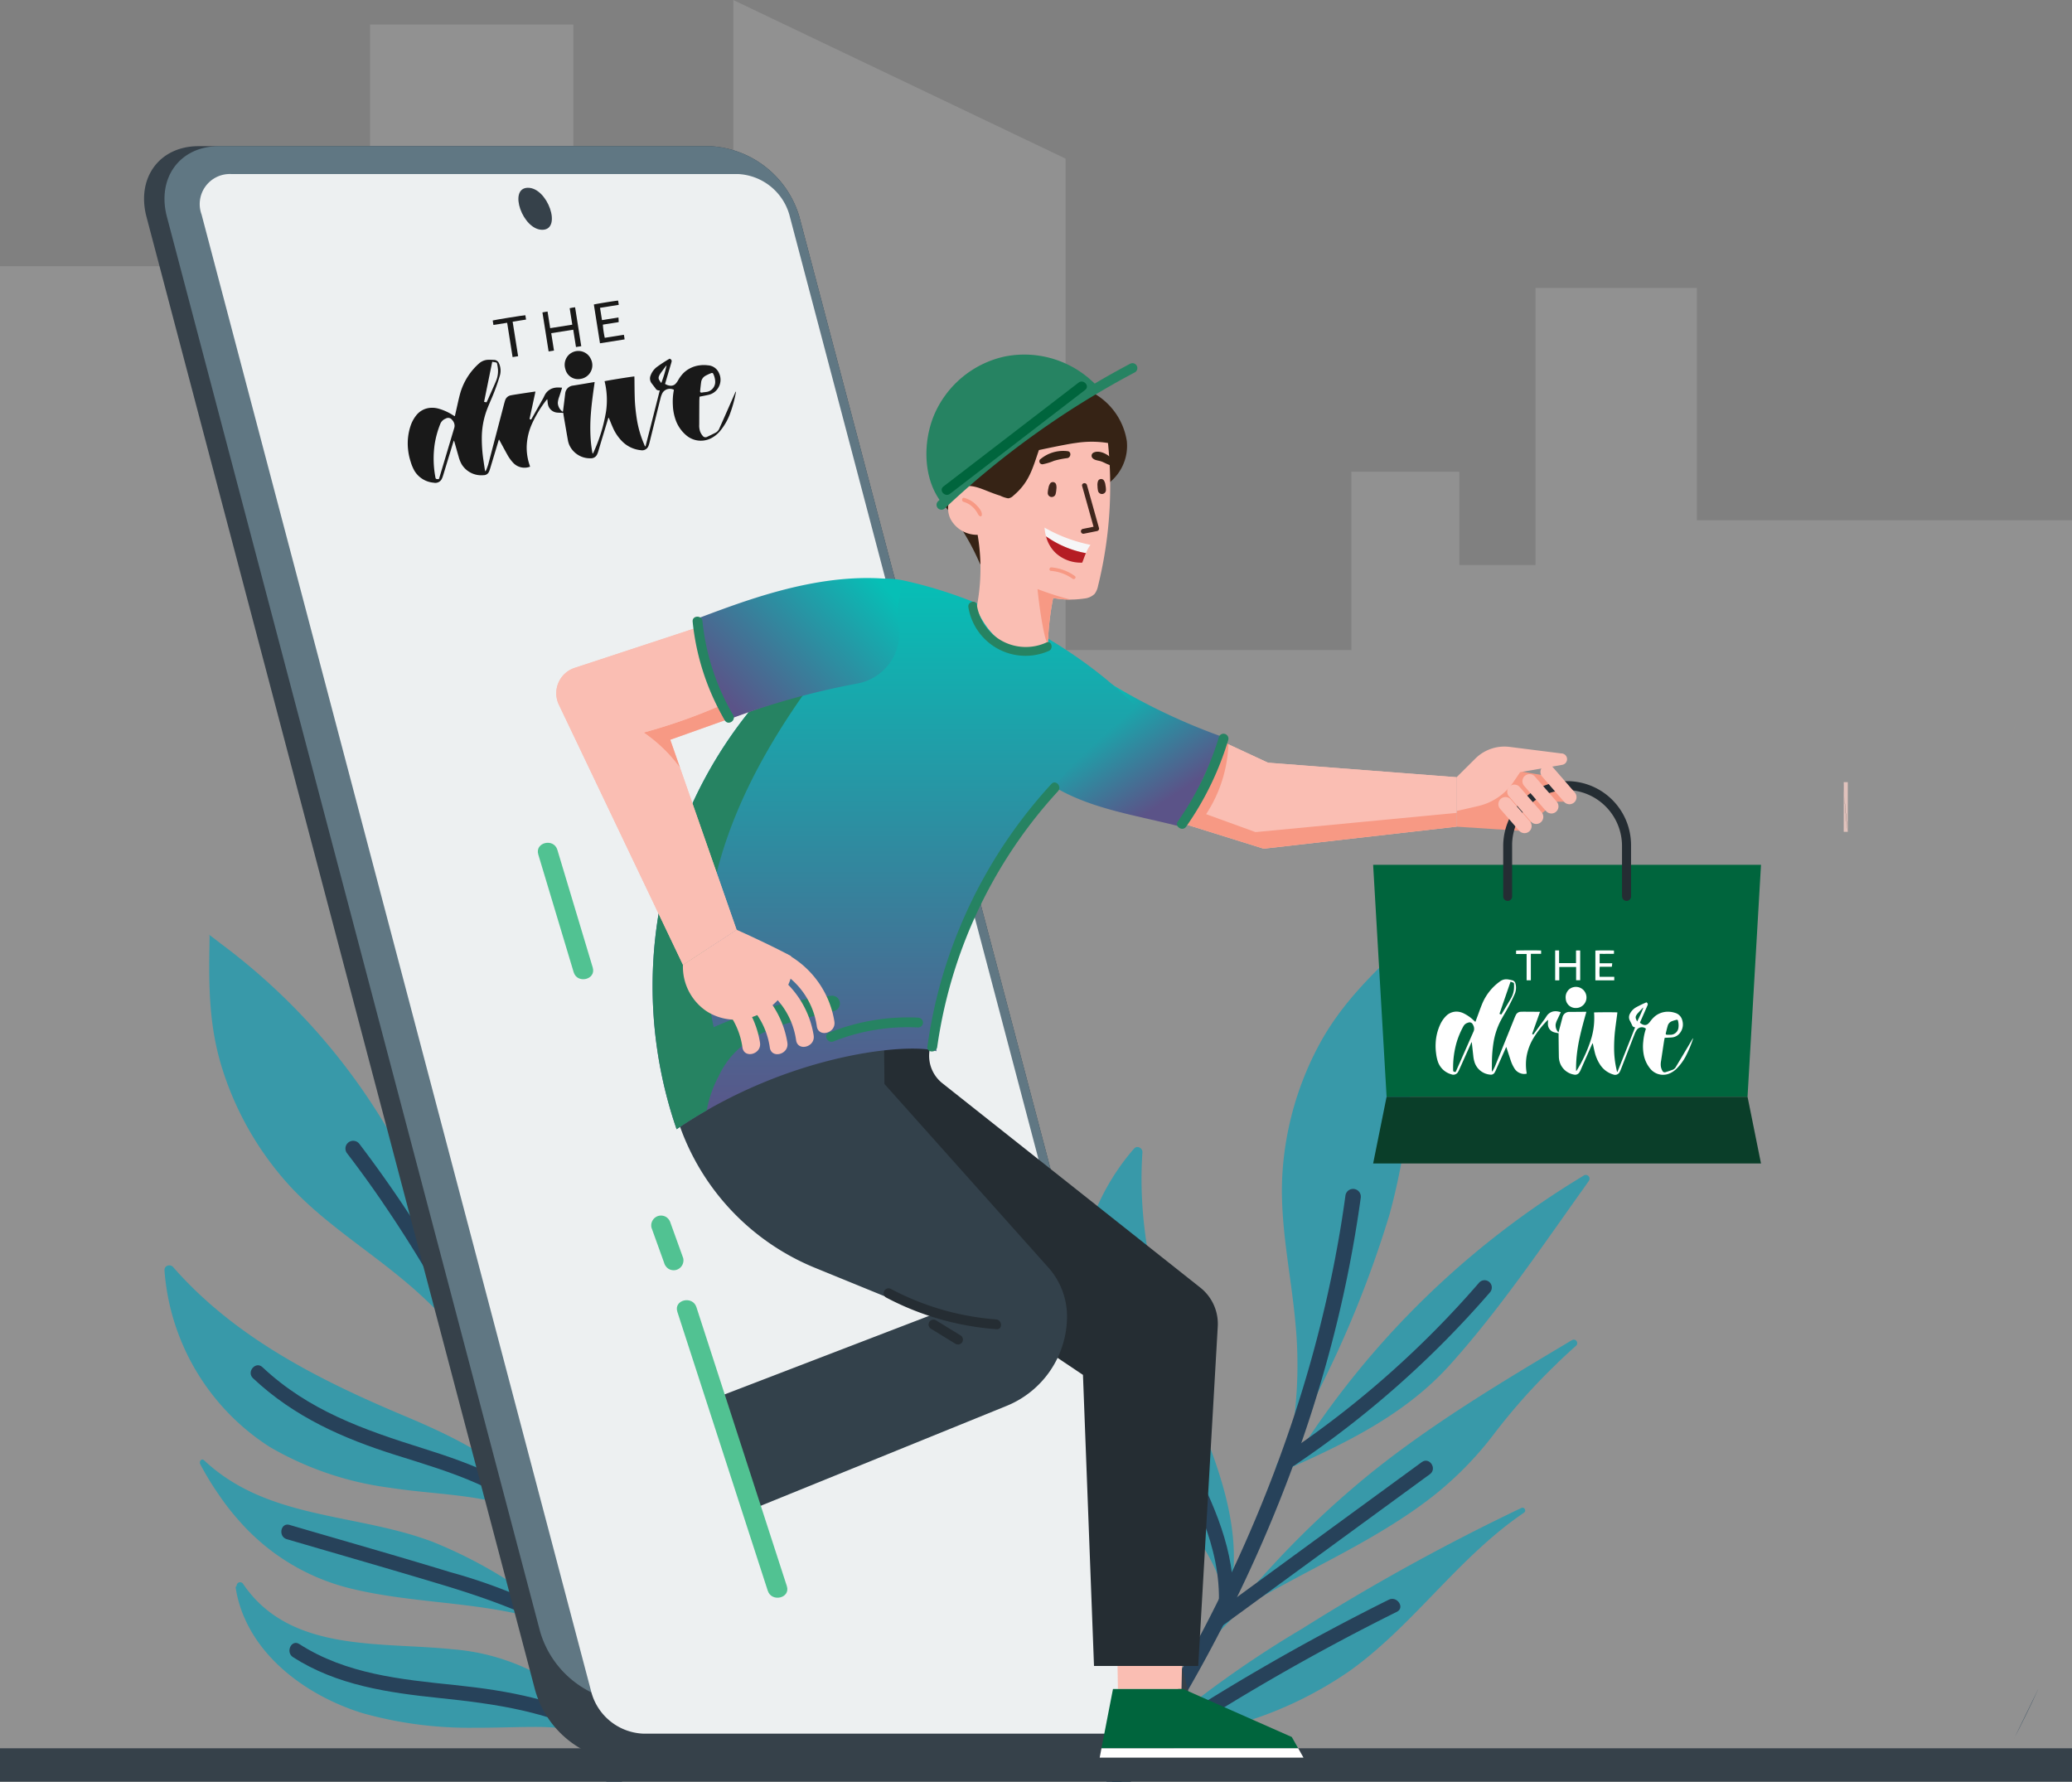 <svg xmlns="http://www.w3.org/2000/svg" xmlns:xlink="http://www.w3.org/1999/xlink" width="232.44" height="199.86" viewBox="0 0 232.44 199.86">
  <rect x="0" y="0" width="232.44" height="199.86" fill="#808080" stroke="none"/>
  <defs>
    <linearGradient id="linear-gradient" x1="0.028" y1="0.422" x2="0.5" y2="1" gradientUnits="objectBoundingBox">
      <stop offset="0" stop-color="#06bfb6"/>
      <stop offset="1" stop-color="#5b5388"/>
    </linearGradient>
    <linearGradient id="linear-gradient-2" x1="0.5" y1="0" xlink:href="#linear-gradient"/>
    <linearGradient id="linear-gradient-3" x1="0.939" y1="0.191" x2="0.085" y2="0.773" xlink:href="#linear-gradient"/>
  </defs>
  <g id="g10" transform="translate(0 -54.095)">
    <path id="path14" d="M232.44-338.495H0V-505.8H34.522v16.44h6.989v-43.55H64.32v47.966H82.268v-50.714l37.27,17.789v55.125H151.6v-20H163.71v10.459h8.545v-31.082h18.107V-477.3H232.44" transform="translate(0 589.756)" fill="#d8d8d8" opacity="0.198"/>
    <path id="path28" d="M547.213-71.311l0-.006c.182-.341.358-.693.54-1.049q.742-1.472,1.491-3.036c.106-.219.206-.435.309-.66.1-.193.189-.4.284-.6.022-.057.053-.11.078-.175" transform="translate(-321.252 320.39)" fill="#27425a"/>
    <path id="path42" d="M88.361-98.32c-8.127-.863-18.28.42-23.523-7.363a.391.391,0,0,0-.705.264.167.167,0,0,0-.11.152l0,.023a13.247,13.247,0,0,0,1.08,3.6l.007.02c2.375,5.217,7.8,8.829,13.178,10.476a44.248,44.248,0,0,0,12.58,1.627c2.381.014,4.765-.1,7.147-.088,2.246.009,4.435.39,6.648.563.093.01.193.023.289.026.263.315.519.626.769.951a.237.237,0,0,0,.39-.269c-.039-.058-.084-.12-.126-.171l0-.009c-.115-.158-.224-.313-.341-.464.1,0,.189.013.278.014a.254.254,0,0,0,.145-.479,11.02,11.02,0,0,0-1.124-.439c-.19-.225-.34-.432-.536-.642l-.037-.025a24.4,24.4,0,0,0-16-7.769" transform="translate(-37.585 337.427)" fill="#3899a9"/>
    <path id="path44" d="M89.421-189.124v.017l0,.01,0,.009,0,.01,0,.01c.09.747.179,1.495.279,2.239a16.243,16.243,0,0,0-.565-1.719.355.355,0,0,0,.074-.161c.042-.2.085-.4.134-.6a1.213,1.213,0,0,1,.034-.163,1.6,1.6,0,0,1,.029.346Zm5.138-49.524c-2.155,8.617-4.319,17.272-5.288,26.121a105.129,105.129,0,0,0-.114,20.684c-.1.377-.188.751-.273,1.134-.029.117-.061.241-.083.36-.058.217-.1.434-.151.654-.137-.289-.285-.568-.434-.848a.5.5,0,0,0,.3-.279.319.319,0,0,0-.147-.408c-.068-.047-.145-.091-.213-.138l-.007,0c-.233-.148-.457-.281-.7-.415a17.79,17.79,0,0,0-1.44-1.85,9.831,9.831,0,0,0-.743-.795l-.051-.047c-3.612-3.678-8.657-6.083-13.419-8.093-9.628-4.041-19.132-8.781-26.129-16.763a.573.573,0,0,0-.854-.032l0,.007a.361.361,0,0,0-.1.175.61.61,0,0,0-.025.216,25.756,25.756,0,0,0,11.82,19.806,35.913,35.913,0,0,0,13.51,4.576c5.681.885,11.737.658,16.893,3.463.311.174.611.352.916.54l.077.026c.238.385.461.787.674,1.193l-.119.53a.376.376,0,0,0,.563.386,17.529,17.529,0,0,1,.7,1.831l.048-.019-.012-.046a.073.073,0,0,0,.1-.066c-.006-.344-.008-.678,0-1.015v-.017l-.011-.029c-.009-.89-.031-1.785-.057-2.674,0-.228,0-.456-.012-.688.256-1.062.539-2.11.831-3.163l0-.007c1.776-6.378,4.071-12.609,5.113-19.16a38.634,38.634,0,0,0,.143-11.419,68.393,68.393,0,0,1-.641-10.753l0-.01c.012-.937.047-1.887.1-2.845a.392.392,0,0,0-.23-.405l-.007,0a.381.381,0,0,0-.535.284" transform="translate(-26.235 415.575)" fill="#3899a9"/>
    <path id="path46" d="M56.848-281.513c0,.169-.008.338-.008.5-.1,4.988-.082,9.6,1.476,14.448a35.093,35.093,0,0,0,7.491,12.959c3.742,4.07,8.523,7.038,12.748,10.564a48.687,48.687,0,0,1,7.153,7.282l.006,0a42.431,42.431,0,0,1,2.465,3.487c-.825-2.415-1.651-4.846-2.485-7.257l-.007-.02a121.9,121.9,0,0,0-8.448-19.666A70.8,70.8,0,0,0,58.167-280.7l-.007,0c-.453-.361-.912-.708-1.381-1.052a.388.388,0,0,1,.068.242" transform="translate(-33.334 440.695)" fill="#3899a9"/>
    <path id="path48" d="M132.014-272.538a97.589,97.589,0,0,0-.446,44.752l-.021.064,0,.006c-.269.7-.531,1.4-.8,2.1a.563.563,0,0,0-.036.2.532.532,0,0,0,.183.4l.006,0a.493.493,0,0,0,.814-.165c.157-.4.308-.8.459-1.2,2.512-6.62,4.728-13.374,4.322-20.56-.455-8.183-2.077-16.427-3.454-24.511l0-.026c-.062-.345-.122-.7-.183-1.042l-.019-.066a.42.42,0,0,0-.815.042" transform="translate(-75.841 435.485)" fill="#3899a9"/>
    <path id="path50" d="M80.462-129.912c-8.655-3.289-18.546-2.455-25.691-9.164-.226-.217-.489.021-.47.265a.354.354,0,0,0,.029.151,32.768,32.768,0,0,0,2.065,3.4,27.091,27.091,0,0,0,2.213,2.861,24.305,24.305,0,0,0,13.039,7.805c7.868,1.842,16.215,1.278,23.73,4.429a7.488,7.488,0,0,1,1.341,1.5l0,.009,0,.01a4.109,4.109,0,0,1,.665,1.537c.071.325.583.29.527-.052a5.072,5.072,0,0,0-.989-2.286l.115.052.09.033a.328.328,0,0,0,.211-.018.42.42,0,0,0,.036-.755c-.4-.2-.791-.385-1.184-.556-.263-.12-.531-.226-.79-.336-1.159-.967-2.514-1.772-3.632-2.565a51.558,51.558,0,0,0-11.311-6.32" transform="translate(-31.878 356.982)" fill="#3899a9"/>
    <path id="path52" d="M172.494-196.771l-.059.095a240.118,240.118,0,0,0-7.749,27.03,118.754,118.754,0,0,0-3.09,17.784l-.008.142v.017l0,.009c-.07.9-.107,1.8-.113,2.71-.03.067-.061.134-.088.211.188.8.358,1.585.525,2.359a12.8,12.8,0,0,1,.453-1.548,1.561,1.561,0,0,1,.06-.168c.157-.432.329-.865.522-1.289l.181-.4.047-.084c1.346-2.846,3.287-5.559,4.583-8.225a43.085,43.085,0,0,0,4.057-12.079c1.191-7.465,0-15.043.672-22.533l0-.046a36.811,36.811,0,0,1,.51-3.722.31.31,0,0,0-.512-.266" transform="translate(-94.748 390.851)" fill="#3899a9"/>
    <path id="path54" d="M98.038-218.776l.017.015a142.316,142.316,0,0,1,9.405,15.888l.006,0q1.309,2.583,2.485,5.137c.064.127.122.266.183.4l.007,0c1.756,3.83,3.291,7.592,4.63,11.216l.091.246c.17.466.335.923.5,1.38.133.387.269.765.4,1.134,1.454,4.172,2.656,8.148,3.64,11.837.037.131.072.268.1.4q.04.152.08.3c.119.452.235.895.339,1.324l0,.009,0,.01c.347,1.361.666,2.675.953,3.935.181.8.355,1.575.515,2.346s.323,1.52.466,2.26c.084.419.169.84.243,1.248.017.089.036.171.052.26.371,1.95.686,3.809.959,5.571h1.756q-.339-2.217-.776-4.638l-.007,0c-.072-.431-.157-.868-.24-1.311q-.348-1.828-.754-3.747c-.056-.269-.115-.532-.178-.8-.045-.241-.1-.486-.156-.729-.019-.065-.028-.134-.05-.21l0-.007c-.044-.206-.088-.414-.138-.623-.2-.889-.419-1.791-.644-2.722l-.007,0,0-.009v-.017c-.019-.066-.035-.138-.051-.21-.848-3.433-1.887-7.163-3.161-11.106v-.017l-.011-.029c-.134-.419-.268-.837-.416-1.262l0-.01,0-.01,0-.009,0-.01v-.017c-.022-.058-.041-.124-.063-.183-.153-.468-.308-.929-.474-1.4a159.919,159.919,0,0,0-6.322-15.756c-.111-.254-.226-.5-.348-.752l0-.007c-.053-.1-.1-.2-.146-.3s-.093-.189-.133-.28l0-.006c-1.044-2.182-2.153-4.385-3.347-6.595l-.007-.02A140.378,140.378,0,0,0,95.4-225.4a.871.871,0,0,0-1.223-.16.867.867,0,0,0-.156,1.216q2.112,2.758,4.023,5.564" transform="translate(-55.088 407.808)" fill="#27425a"/>
    <path id="path56" d="M134.22-232.641a108.862,108.862,0,0,1-1.672,28.87.816.816,0,0,0,1.6.312,110.564,110.564,0,0,0,1.7-29.291.816.816,0,0,0-1.628.11" transform="translate(-77.805 412.356)" fill="#27425a"/>
    <path id="path58" d="M154.006-186.9q-2.175,14.242-4.35,28.484c-.159,1.037,1.443,1.352,1.6.313q2.175-14.243,4.35-28.484c.159-1.037-1.442-1.352-1.6-.313" transform="translate(-87.852 385.385)" fill="#27425a"/>
    <path id="path60" d="M168.714-154.113a251.924,251.924,0,0,0-8.2,31.179.816.816,0,0,0,1.6.312,251.852,251.852,0,0,1,8.2-31.179c.331-.995-1.274-1.295-1.6-.312" transform="translate(-94.222 366.114)" fill="#27425a"/>
    <path id="path62" d="M102.533-147.281c-4.008-4.367-9.579-6.433-15.1-8.168-6.652-2.09-12.835-4.243-18.015-9.11-.765-.719-1.823.524-1.058,1.242,4.613,4.334,10.082,6.751,16.055,8.629,6.149,1.932,12.56,3.742,17.063,8.65.708.771,1.761-.477,1.058-1.242" transform="translate(-39.975 372.02)" fill="#27425a"/>
    <path id="path64" d="M110.795-109.526a60.451,60.451,0,0,0-15.4-6.621c-5.991-1.831-12.021-3.537-18.033-5.3-1.009-.3-1.312,1.309-.312,1.6,5.785,1.695,11.582,3.352,17.353,5.092,5.472,1.65,10.858,3.575,15.683,6.695.881.569,1.58-.906.709-1.469" transform="translate(-44.873 346.603)" fill="#27425a"/>
    <path id="path66" d="M114.325-79.946c-5.359-2.993-11.1-4.051-17.139-4.678s-12.214-1.23-17.447-4.6c-.881-.568-1.58.907-.708,1.47C83.937-84.6,89.71-83.767,95.4-83.174c6.406.668,12.5,1.508,18.214,4.7.918.513,1.622-.959.708-1.469" transform="translate(-46.162 327.742)" fill="#27425a"/>
    <path id="path68" d="M264.369-119.269c1.669,1.7,3.432,3.308,5.1,5.007,1.577,1.6,2.851,3.42,4.288,5.11l.013.015h.971c-.063-.138-.124-.276-.193-.411.025-.293.067-.545.078-.833l-.009-.044a24.4,24.4,0,0,0-5.774-16.826c-5.119-6.372-13.187-12.667-11.364-21.873a.391.391,0,0,0-.684-.314.169.169,0,0,0-.186.03l-.018.015a13.208,13.208,0,0,0-1.794,3.306l-.009.019c-2.025,5.363-.759,11.759,1.863,16.732a44.25,44.25,0,0,0,7.716,10.067" transform="translate(-148.993 363.092)" fill="#3899a9"/>
    <path id="path70" d="M309.423-171.111l-.012.013,0,.009,0,.01,0,.009,0,.01c-.467.591-.934,1.182-1.391,1.777a16.169,16.169,0,0,0,.821-1.613.355.355,0,0,0,.166-.062c.172-.111.344-.222.518-.326l.139-.091a1.6,1.6,0,0,1-.225.264Zm38.742-31.275c-7.631,4.548-15.293,9.116-22.252,14.668a105.066,105.066,0,0,0-14.748,14.5c-.338.2-.665.4-1,.606-.1.063-.213.126-.314.2-.195.112-.378.235-.57.354.11-.3.2-.6.3-.905a.5.5,0,0,0,.407.014.319.319,0,0,0,.186-.393c-.014-.081-.038-.167-.052-.248l0-.007c-.061-.27-.123-.522-.2-.786a17.766,17.766,0,0,0,.3-2.326,9.936,9.936,0,0,0,.039-1.086l0-.07c.061-5.155-1.79-10.428-3.723-15.222-3.923-9.677-7.263-19.759-6.535-30.348a.574.574,0,0,0-.58-.629l-.007,0a.361.361,0,0,0-.193.056.629.629,0,0,0-.171.134,25.755,25.755,0,0,0-5.712,22.346,35.907,35.907,0,0,0,6.28,12.807c3.378,4.652,7.81,8.788,9.455,14.421.1.343.181.682.263,1.03l.035.074c-.1.441-.232.882-.37,1.32l-.46.289a.376.376,0,0,0,.123.672,17.377,17.377,0,0,1-.8,1.788l.048.022.024-.041.12.026c.24-.246.475-.484.72-.716l.011-.012.013-.029c.625-.633,1.244-1.281,1.856-1.926.161-.162.322-.324.48-.493.933-.567,1.876-1.105,2.829-1.64l.007,0c5.775-3.237,11.811-6,17.191-9.883a38.65,38.65,0,0,0,8.2-7.951,68.333,68.333,0,0,1,7.173-8.037l0-.01q1.01-.977,2.089-1.933a.392.392,0,0,0,.126-.449l0-.007a.381.381,0,0,0-.579-.18" transform="translate(-171.846 406.828)" fill="#3899a9"/>
    <path id="path72" d="M361.755-279.124c-.122.117-.244.233-.36.347-3.611,3.443-6.862,6.706-9.2,11.233a35.1,35.1,0,0,0-3.908,14.449c-.248,5.524,1.018,11.006,1.5,16.489a48.689,48.689,0,0,1-.12,10.206l0,.007a42.52,42.52,0,0,1-.735,4.207c1.13-2.288,2.273-4.587,3.394-6.879l.008-.019a121.931,121.931,0,0,0,7.99-19.856,70.814,70.814,0,0,0,1.792-28.674l0-.007c-.063-.575-.141-1.146-.228-1.721a.383.383,0,0,1-.124.219" transform="translate(-204.448 439.279)" fill="#3899a9"/>
    <path id="path74" d="M381.208-216.394a97.579,97.579,0,0,0-32.05,31.237l-.06.03-.007,0c-.684.3-1.366.608-2.058.912a.563.563,0,0,0-.169.118.532.532,0,0,0-.155.412l0,.007a.493.493,0,0,0,.691.461c.394-.17.786-.347,1.177-.523,6.465-2.886,12.817-6.077,17.627-11.432,5.482-6.093,10.185-13.055,14.947-19.732l.016-.021c.2-.287.409-.577.609-.865l.033-.059a.42.42,0,0,0-.605-.548" transform="translate(-203.544 402.364)" fill="#3899a9"/>
    <path id="path76" d="M287.687-155.306c-3.77-8.456-11.336-14.882-11.615-24.68-.006-.313-.36-.331-.519-.146a.365.365,0,0,0-.087.127,32.839,32.839,0,0,0-.957,3.863,27.123,27.123,0,0,0-.469,3.587,24.308,24.308,0,0,0,3.658,14.749c4.242,6.878,10.527,12.4,13.591,19.951a7.481,7.481,0,0,1-.116,2.006l0,.01,0,.009a4.125,4.125,0,0,1-.622,1.556c-.18.279.205.617.409.337a5.073,5.073,0,0,0,.924-2.313l.044.118.041.088a.329.329,0,0,0,.161.137.421.421,0,0,0,.561-.508c-.14-.421-.285-.833-.441-1.232-.1-.27-.214-.536-.318-.8-.132-1.5-.516-3.033-.741-4.384a51.585,51.585,0,0,0-3.494-12.477" transform="translate(-160.846 381.105)" fill="#3899a9"/>
    <path id="path78" d="M352.252-126.091l-.109.025A240.042,240.042,0,0,0,327.511-112.5a118.653,118.653,0,0,0-14.789,10.348l-.107.094-.011.013,0,.009c-.689.587-1.354,1.2-2,1.831-.069.026-.138.051-.212.086-.435.7-.871,1.371-1.3,2.036a12.777,12.777,0,0,1,1.417-.77,1.443,1.443,0,0,1,.161-.075c.417-.194.846-.377,1.282-.539l.409-.152.093-.026c2.967-1.053,6.26-1.588,9.064-2.549a43.054,43.054,0,0,0,11.426-5.64c6.134-4.418,10.666-10.608,16.453-15.41l.037-.029a36.548,36.548,0,0,1,3-2.263.31.31,0,0,0-.173-.551" transform="translate(-181.454 349.309)" fill="#3899a9"/>
    <path id="path80" d="M304.219-146.2c.5-.738,1-1.488,1.505-2.26.151-.229.3-.456.445-.693.138-.2.271-.416.407-.624.033-.059.076-.114.113-.183l.007,0c.116-.177.231-.354.345-.537.486-.772.974-1.56,1.476-2.377l0-.007,0-.009.011-.013c.034-.06.073-.121.113-.184,1.836-3.022,3.749-6.388,5.648-10.072l.011-.012.013-.029c.2-.39.4-.781.6-1.185l0-.01,0-.009,0-.01,0-.009.012-.012c.026-.057.059-.117.085-.173.224-.438.441-.873.66-1.325a159.963,159.963,0,0,0,6.716-15.592c.1-.259.2-.514.288-.777l.007,0c.031-.106.073-.208.111-.317s.068-.2.105-.291l.007,0c.81-2.28,1.591-4.619,2.316-7.024l.008-.019a140.32,140.32,0,0,0,4.794-21.751.871.871,0,0,0-.749-.98.867.867,0,0,0-.972.745q-.467,3.443-1.109,6.776v.023a142.334,142.334,0,0,1-4.634,17.871l0,.007q-.908,2.749-1.891,5.385c-.045.134-.1.274-.155.412l0,.007c-1.478,3.946-3.064,7.687-4.69,11.191l-.109.237c-.211.449-.42.888-.627,1.328-.179.366-.352.73-.52,1.084-1.933,3.973-3.9,7.629-5.828,10.927-.066.119-.139.241-.208.353l-.16.272c-.237.4-.469.8-.7,1.174l0,.01,0,.009c-.72,1.206-1.428,2.359-2.119,3.451-.438.691-.867,1.362-1.3,2.02s-.851,1.3-1.274,1.922c-.238.357-.477.713-.713,1.053-.052.074-.1.146-.148.22l-.01.015h2.094" transform="translate(-177.369 400.153)" fill="#27425a"/>
    <path id="path82" d="M370.587-187.646a108.882,108.882,0,0,1-21.652,19.169.816.816,0,0,0,.907,1.355,110.508,110.508,0,0,0,21.969-19.447.816.816,0,0,0-1.225-1.077" transform="translate(-204.643 385.61)" fill="#27425a"/>
    <path id="path84" d="M352.71-138.7l-23.266,17c-.847.619.058,1.976.907,1.356l23.266-17c.847-.619-.058-1.975-.907-1.355" transform="translate(-193.208 356.807)" fill="#27425a"/>
    <path id="path86" d="M337.133-101.212a251.8,251.8,0,0,0-27.893,16.167.816.816,0,0,0,.907,1.355,251.945,251.945,0,0,1,27.893-16.166c.939-.468.02-1.817-.907-1.356" transform="translate(-181.338 334.758)" fill="#27425a"/>
    <path id="path88" d="M316.951-151.566c.271-5.921-2.192-11.329-4.856-16.469-3.208-6.191-6.041-12.093-6.242-19.2-.03-1.049-1.657-.924-1.626.125.179,6.328,2.321,11.909,5.2,17.468,2.965,5.723,6.2,11.546,5.9,18.2-.048,1.045,1.579.913,1.626-.126" transform="translate(-178.603 385.631)" fill="#27425a"/>
    <path id="path90" d="M296.019-119.181a60.463,60.463,0,0,0-6.163-15.589c-2.926-5.539-5.968-11.018-8.957-16.523-.5-.924-1.853-.008-1.355.907,2.877,5.3,5.789,10.576,8.624,15.9,2.688,5.045,5.121,10.221,6.311,15.842.217,1.026,1.756.482,1.541-.534" transform="translate(-164.049 364.33)" fill="#27425a"/>
    <path id="path92" d="M266.429-111.475c3.853,4.779,7.394,9.471,9.246,15.353h1.7c-1.686-5.754-4.923-10.475-8.665-15.111-3.817-4.728-7.739-9.529-9.037-15.617-.219-1.026-1.757-.481-1.541.533,1.216,5.708,4.7,10.387,8.293,14.842" transform="translate(-151.533 350.077)" fill="#27425a"/>
    <path id="path94" d="M93.05-314.75h57.381c4.38,0,6.994-3.551,5.838-7.931L112.653-488.023a11.035,11.035,0,0,0-10.023-7.93H45.249c-4.38,0-6.994,3.55-5.839,7.93L83.027-322.681A11.036,11.036,0,0,0,93.05-314.75" transform="translate(-22.976 566.445)" fill="#36414a"/>
    <path id="path96" d="M96.847-321.4h55.089c4.38,0,6.994-3.551,5.839-7.931L115.912-488.023a11.035,11.035,0,0,0-10.023-7.93H50.8c-4.38,0-6.994,3.55-5.839,7.93L86.824-329.331A11.035,11.035,0,0,0,96.847-321.4" transform="translate(-26.235 566.445)" fill="#607783"/>
    <path id="path98" d="M57.874-488.38h56.864a6.309,6.309,0,0,1,5.73,4.534l43.758,165.88a3.376,3.376,0,0,1-3.338,4.534H104.025a6.309,6.309,0,0,1-5.73-4.534L54.536-483.846a3.376,3.376,0,0,1,3.338-4.534" transform="translate(-31.925 561.999)" fill="#edf0f1"/>
    <path id="path100" d="M141.882-484.651c-2.22.041-.564,4.754,1.657,4.713s.564-4.754-1.657-4.713" transform="translate(-82.678 559.81)" fill="#36414a"/>
    <path id="path108" d="M0-58.176v3.743H232.44v-3.743H0" transform="translate(0 308.387)" fill="#36414a"/>
    <path id="path152" d="M500.889-317.614h.46v-5.573h-.46Z" transform="translate(-294.059 465.019)" fill="#e0c2bc"/>
    <path id="path148" d="M501.349-317.614a54.879,54.879,0,0,1-.46-5.559c.03,1.435.2,3.35.46,5.559m-.46-5.571v0" transform="translate(-294.059 465.019)"/>
    <path id="path154" d="M546.155-334.8q.089-.418.2-.834h0q-.107.414-.2.829l0,.005" transform="translate(-320.633 472.325)" fill="#d8dae8"/>
    <path id="path156" d="M546.632-341.1c.328-1.271.764-2.531,1.149-3.793-.385,1.262-.82,2.522-1.146,3.793h0m1.152-3.8,0-.014,0,.014m.007-.023.007-.022h0l-.007.022" transform="translate(-320.913 477.793)" fill="#b59587"/>
    <path id="path208" d="M395.715-320.043l7.021.454,4.216-3.254h1.157l-2.529-2.944-3.311-.557-6.555,4.54v1.761" transform="translate(-232.314 466.872)" fill="#f79984"/>
    <path id="path210" d="M395.715-325.619l2.417-.553a6.581,6.581,0,0,0,3.966-2.7l.747-1.1,4.732-.826a.643.643,0,0,0,.533-.634.644.644,0,0,0-.661-.644l-5.782-.731a4.627,4.627,0,0,0-3.837,1.3l-2.115,2.1v3.786" transform="translate(-232.314 470.687)" fill="#fabeb3"/>
    <path id="path212" d="M310.778-80.5h-7.132l-.044-2.584h7.232l-.056,2.584" transform="translate(-178.236 324.061)" fill="#fabeb3"/>
    <path id="path214" d="M320.594-71.441l-12.186-5.387h-7.875l-1.291,6.652h22.067l-.715-1.265" transform="translate(-175.677 320.388)" fill="#00653d"/>
    <path id="path216" d="M298.952-60.72l-.2,1.05h22.863l-.593-1.05H298.952" transform="translate(-175.387 310.931)" fill="#fff"/>
    <path id="path218" d="M237.491-241.05V-269.8l3.8,1.458a4.525,4.525,0,0,1,2.615,5.816,3.931,3.931,0,0,0,1.239,4.463l28.935,22.925a5.181,5.181,0,0,1,1.955,4.359l-2.19,38.078H262.152l-1.238-32.649-23.423-15.7" transform="translate(-139.425 433.675)" fill="#252d33"/>
    <path id="path220" d="M205.339-265.4l.1,10,18.388,20.593a8.25,8.25,0,0,1,2.094,5.629,10.865,10.865,0,0,1-6.773,9.887L190.369-207.6l-3.958-12.555,24.233-9.31-13.007-5.317a26.877,26.877,0,0,1-16.7-24.877l24.407-5.737" transform="translate(-106.22 431.091)" fill="#33414b"/>
    <path id="path222" d="M252.657-182.213a30.029,30.029,0,0,1-11.828-3.435.551.551,0,0,0-.5.981,31.351,31.351,0,0,0,12.392,3.554c.7.052.636-1.048-.062-1.1" transform="translate(-140.921 384.313)" fill="#252d33"/>
    <path id="path224" d="M255.869-175.389l-2.759-1.694a.557.557,0,0,0-.759.175.561.561,0,0,0,.175.759l2.759,1.693a.558.558,0,0,0,.759-.175.56.56,0,0,0-.175-.759" transform="translate(-148.102 379.292)" fill="#252d33"/>
    <path id="path226" d="M285.865-346.833c1.473-2.519,2.958-4.9,5.488-3.361a68.7,68.7,0,0,0,12.23,5.779l-4.624,10.1c-4.639-1.231-10.034-1.939-14.25-4.5-2.519-1.527-.349-5.448,1.156-8.022" transform="translate(-166.467 481.159)" fill="url(#linear-gradient)"/>
    <path id="path228" d="M330.437-331.719l-4.933-2.293a25.919,25.919,0,0,1-4.964,9l9.4,2.935,21.64-2.47v-5.548l-21.145-1.627" transform="translate(-188.181 471.373)" fill="#fabeb3"/>
    <path id="path230" d="M333.214-323.62l22.556-2.154v-4L334.625-331.4l-4.453-2.07a15.306,15.306,0,0,1-2.5,7.838l5.54,2.014" transform="translate(-192.368 471.057)" fill="#fabeb3"/>
    <path id="path232" d="M329.121-324.206l-5.54-2.014a15.306,15.306,0,0,0,2.5-7.838l-.687-.319-.217-.093a20.17,20.17,0,0,1-4.472,9.213l9.334,2.914,21.64-2.47v-1.546l-22.556,2.154" transform="translate(-188.276 471.643)" fill="#f79984"/>
    <path id="path234" d="M324.455-335.958a32.953,32.953,0,0,1-4.6,9.454c-.408.58.52,1.174.927.595a33.961,33.961,0,0,0,4.724-9.722.551.551,0,0,0-1.052-.327" transform="translate(-187.719 472.736)" fill="#268362"/>
    <path id="path236" d="M209.152-328.973a28.123,28.123,0,0,1,1.837-6.4,73.4,73.4,0,0,1,14.1-22.921,45.657,45.657,0,0,1,6.474-5.761c-6.237-6.422-16.309-12.071-26.161-14.2a8.439,8.439,0,0,0-9.676,5.312l-7.494,9.268a49.192,49.192,0,0,0-8.246,46.983h0c12.642-8.6,26.258-9.731,29.161-8.745a11.408,11.408,0,0,1,.007-3.54" transform="translate(-104.082 497.458)" fill="url(#linear-gradient-2)"/>
    <path id="path238" d="M197.321-328.794a43.339,43.339,0,0,0-13.172,3.523c-3.785-17.031,5.439-32.434,16.144-45.165a1.873,1.873,0,0,0-2.743-2.545,8.437,8.437,0,0,0-1.825,2.905l-7.494,9.268a49.192,49.192,0,0,0-8.246,46.983h0q1.685-1.145,3.384-2.116a12.669,12.669,0,0,1,1.332-3.826c2.36-5.114,7.811-6.012,12.941-7.312a.875.875,0,0,0-.32-1.717" transform="translate(-104.082 494.592)" fill="#268362"/>
    <path id="path240" d="M234.8-259.248a23.752,23.752,0,0,0-10.054,1.7c-.656.263-.126,1.228.526.967a22.475,22.475,0,0,1,9.495-1.563.551.551,0,0,0,.034-1.1" transform="translate(-131.765 427.499)" fill="#268362"/>
    <path id="path242" d="M265.856-322.933a54.867,54.867,0,0,0-12.427,22.286,54.784,54.784,0,0,0-1.488,7.177c-.1.7,1,.743,1.1.046a53.644,53.644,0,0,1,9.076-23.108,52.666,52.666,0,0,1,4.474-5.581c.476-.518-.255-1.341-.736-.82" transform="translate(-147.904 464.967)" fill="#268362"/>
    <path id="path244" d="M191.544-283.09s3.649,1.626,6.1,2.95c.763,2.739-1.263,5.333-3.52,6.5a6.008,6.008,0,0,1-5.893-.275,6.008,6.008,0,0,1-2.7-5.247l6.013-3.93" transform="translate(-108.916 441.479)" fill="#fabeb3"/>
    <path id="path246" d="M217.066-269.016a10.525,10.525,0,0,0-5.236-7.525,1.021,1.021,0,0,0-1.036,1.757,8.6,8.6,0,0,1,4.3,6.3c.2,1.293,2.169.752,1.969-.535" transform="translate(-123.46 437.717)" fill="#fabeb3"/>
    <path id="path248" d="M211.436-265.248a10.522,10.522,0,0,0-5.235-7.524,1.02,1.02,0,0,0-1.037,1.756,8.6,8.6,0,0,1,4.3,6.3c.2,1.293,2.169.753,1.969-.534" transform="translate(-120.155 435.504)" fill="#fabeb3"/>
    <path id="path250" d="M204.295-263.254a10.524,10.524,0,0,0-5.236-7.525,1.02,1.02,0,0,0-1.036,1.756,8.6,8.6,0,0,1,4.3,6.3c.2,1.294,2.169.753,1.969-.533" transform="translate(-115.963 434.334)" fill="#fabeb3"/>
    <path id="path252" d="M196.858-263.284a10.521,10.521,0,0,0-5.235-7.525,1.02,1.02,0,0,0-1.036,1.757,8.6,8.6,0,0,1,4.3,6.3c.2,1.294,2.169.753,1.968-.534" transform="translate(-111.597 434.352)" fill="#fabeb3"/>
    <path id="path254" d="M171.351-337.76l-7.439-21.311,21.351-7.6-4.485-9.541-27.594,9.083A2.99,2.99,0,0,0,151.42-363l13.918,29.174,6.013-3.93" transform="translate(-88.723 496.149)" fill="#fabeb3"/>
    <path id="path256" d="M199.2-366.673l-4.485-9.541-7.719,2.54a24.163,24.163,0,0,0,.527,8.825,62.679,62.679,0,0,1-12.657,4.969,16.82,16.82,0,0,1,4.085,3.964l-1.1-3.157,21.351-7.6" transform="translate(-102.658 496.149)" fill="#f79984"/>
    <path id="path258" d="M160.929-356.267a62.677,62.677,0,0,0,12.657-4.969,24.163,24.163,0,0,1-.527-8.825l-19.876,6.542a2.99,2.99,0,0,0-1.763,4.127l13.918,29.174,6.013-3.93L165.014-352.3a16.821,16.821,0,0,0-4.085-3.964" transform="translate(-88.723 492.537)" fill="#fabeb3"/>
    <path id="path260" d="M192.108-362.616a84.571,84.571,0,0,1,14.81-4.177,5.758,5.758,0,0,0,4.646-6.66c-.652-3.015,1.69-4.857-1.488-5.1-8.049-.614-16.152,2.629-21.423,4.591a28.527,28.527,0,0,0,3.454,11.345" transform="translate(-110.754 497.566)" fill="url(#linear-gradient-3)"/>
    <path id="path262" d="M188.168-367.575a27.334,27.334,0,0,0,3.616,11.077c.36.612,1.286.017.928-.594a26.023,26.023,0,0,1-3.443-10.541c-.072-.7-1.172-.65-1.1.058" transform="translate(-110.466 491.405)" fill="#268362"/>
    <path id="path264" d="M272.485-421.253a5.275,5.275,0,0,0,2.973-5.272A7.484,7.484,0,0,0,272-431.759a14.732,14.732,0,0,0-6.36-2.156,15.906,15.906,0,0,0-5.724.205,3.764,3.764,0,0,0-2.4,1.412,1.478,1.478,0,0,0,.8,2.208,1.969,1.969,0,0,0-2.006.955,1.683,1.683,0,0,0,.454,2.043,2.3,2.3,0,0,0-2.244,1.2,1.983,1.983,0,0,0,.54,2.342,1.937,1.937,0,0,0-1.112,2.308,6.579,6.579,0,0,0,1.436,2.4,27.144,27.144,0,0,1,3.617,6.111,14.832,14.832,0,0,0,3.785-2" transform="translate(-149.047 530.119)" fill="#362315"/>
    <path id="path266" d="M275.532-415.519a11.556,11.556,0,0,0-3.589-.009c-1.025.121-4.162.8-4.162.8-.746,2.182-1.112,3.632-2.872,5.122a.983.983,0,0,1-.573.294,3.292,3.292,0,0,1-.9-.3c-.395-.118-.781-.262-1.165-.411-1.206-.466-2.517-1.121-3.7-.242a2.708,2.708,0,0,0-.687,3.308,3.388,3.388,0,0,0,3.022,1.737A22.418,22.418,0,0,1,260.78-397c.6,1.647,2.16,3.7,3.6,4.155a5.825,5.825,0,0,0,4.411-.239,31.619,31.619,0,0,1,.582-5.046,10.63,10.63,0,0,0,3.481.057,1.937,1.937,0,0,0,1.172-.517,2.124,2.124,0,0,0,.386-.892,46.669,46.669,0,0,0,1.117-16.036" transform="translate(-151.234 519.31)" fill="#fabeb3"/>
    <path id="path268" d="M283.038-369.584a31.628,31.628,0,0,1,.582-5.046,12.1,12.1,0,0,0,1.95.172,32.584,32.584,0,0,1-3.7-1.177c.2,2.213.849,6.219,1.169,6.051" transform="translate(-165.477 495.809)" fill="#f79984"/>
    <path id="path270" d="M262.887-399.709a2.92,2.92,0,0,0-1.28-.713c-.255-.067-.32.373-.069.445a2.554,2.554,0,0,1,1.117.671,2.8,2.8,0,0,1,.4.518c.106.173.15.319.315.423a.155.155,0,0,0,.223-.127c.053-.445-.427-.947-.709-1.217" transform="translate(-153.448 510.365)" fill="#f79984"/>
    <path id="path272" d="M285.614-403.9a1.226,1.226,0,0,0-.039-.569.38.38,0,0,0-.64-.1,1.224,1.224,0,0,0-.206.531,2.651,2.651,0,0,0-.078.508.449.449,0,0,0,.887.137,2.6,2.6,0,0,0,.076-.508" transform="translate(-167.111 512.875)" fill="#40261d"/>
    <path id="path274" d="M299.048-404.845a1.215,1.215,0,0,0-.182-.541.378.378,0,0,0-.643.066,1.222,1.222,0,0,0-.066.566,2.669,2.669,0,0,0,.053.511.449.449,0,0,0,.893-.091,2.576,2.576,0,0,0-.055-.512" transform="translate(-175.038 513.363)" fill="#40261d"/>
    <path id="path276" d="M285.332-381.526a5.256,5.256,0,0,1,2.626.97c.209.148-.042.456-.25.308a4.853,4.853,0,0,0-2.436-.885c-.254-.022-.193-.414.061-.393" transform="translate(-167.38 499.268)" fill="#f79984"/>
    <path id="path278" d="M296.706-412.809c.682-.447,1.918.232,2.263.869a.355.355,0,0,1-.383.48c-.33-.1-.616-.286-.939-.4s-.71-.112-.956-.347a.385.385,0,0,1,.015-.6" transform="translate(-174.098 517.718)" fill="#362315"/>
    <path id="path280" d="M282.445-412.179a3.988,3.988,0,0,1,3.082-.932c.459.032.4.709-.014.777a10.076,10.076,0,0,0-1.491.3,6.518,6.518,0,0,1-1.281.393.336.336,0,0,1-.3-.54" transform="translate(-165.773 517.817)" fill="#362315"/>
    <path id="path282" d="M283.774-392.33a17.21,17.21,0,0,0,5.151,1.933,4.626,4.626,0,0,0-.509.93,11.222,11.222,0,0,1-4.474-1.886,5,5,0,0,1-.167-.977" transform="translate(-166.596 505.61)" fill="#f6f6f7"/>
    <path id="path284" d="M288.653-388.078c-.15.351-.276.714-.41,1.065a4.179,4.179,0,0,1-2.947-1.05,3.883,3.883,0,0,1-1.117-1.9,11.222,11.222,0,0,0,4.474,1.886" transform="translate(-166.834 504.222)" fill="#b51d24"/>
    <path id="path286" d="M264.026-371.841a5.549,5.549,0,0,0,7.8,4.218c.583-.246.838.707.262.95a6.494,6.494,0,0,1-9.012-4.906c-.11-.62.84-.886.95-.262" transform="translate(-154.44 493.791)" fill="#268362"/>
    <path id="path288" d="M274.535-438.316c-1.338.71-2.665,1.448-3.97,2.224-.072-.065-.143-.132-.215-.2a11.2,11.2,0,0,0-9.938-2.825,11.211,11.211,0,0,0-7.906,6.646c-1.206,2.989-1.162,6.827.655,9.426-.066.055-.127.116-.193.176a.551.551,0,0,0,.754.8,96.584,96.584,0,0,1,10.312-8.473q3.559-2.544,7.334-4.746c1.217-.716,2.445-1.4,3.694-2.059a.552.552,0,0,0-.529-.969" transform="translate(-147.758 533.217)" fill="#268362"/>
    <path id="path290" d="M295.69-399.365l-1.354-4.833c-.1-.34-.634-.225-.538.117l1.279,4.564-1.2.245a.275.275,0,0,0,.117.538l1.488-.3a.278.278,0,0,0,.21-.328" transform="translate(-172.402 512.698)" fill="#40261d"/>
    <path id="path292" d="M271.182-431.891l-15.159,11.651c-.563.433.177,1.249.736.82l15.159-11.651c.563-.433-.177-1.249-.736-.82" transform="translate(-150.186 528.907)" fill="#00653d"/>
    <path id="path294" d="M373.047-300.722h43.51l-1.51,26.016h-40.49l-1.51-26.016" transform="translate(-219.006 451.83)" fill="#00653d"/>
    <path id="path296" d="M415.047-237.718l1.51,7.483h-43.51l1.51-7.483h40.49" transform="translate(-219.006 414.842)" fill="#0a3e29"/>
    <path id="path298" d="M421.7-310.511V-316.1a6.284,6.284,0,0,0-5.569-6.317,6.17,6.17,0,0,0-6.758,6.136v5.767a.5.5,0,0,1-.5.5.5.5,0,0,1-.5-.5v-5.56a7.308,7.308,0,0,1,6.809-7.369,7.178,7.178,0,0,1,7.532,7.161v5.767a.5.5,0,0,1-.5.5.5.5,0,0,1-.5-.5" transform="translate(-239.741 465.172)" fill="#252d33"/>
    <path id="path308" d="M196.218-150.381q-5.07-15.643-10.141-31.285c-.433-1.338-2.579-.832-2.14.521q5.071,15.642,10.141,31.285c.434,1.339,2.579.832,2.14-.521" transform="translate(-107.95 382.396)" fill="#51c292"/>
    <path id="path310" d="M180.48-200.67q-.709-1.966-1.417-3.931a1.2,1.2,0,0,0-.486-.673,1.124,1.124,0,0,0-.845-.137,1.112,1.112,0,0,0-.809,1.331l1.416,3.932a1.2,1.2,0,0,0,.486.673,1.123,1.123,0,0,0,.845.137,1.113,1.113,0,0,0,.81-1.331" transform="translate(-103.838 395.894)" fill="#51c292"/>
    <path id="path312" d="M152.274-292.72q-1.984-6.6-3.967-13.2c-.406-1.351-2.55-.842-2.141.521q1.984,6.6,3.967,13.2c.406,1.351,2.55.842,2.141-.521" transform="translate(-85.78 455.348)" fill="#51c292"/>
    <path id="path314" d="M422.274-323.652h0a.8.8,0,0,0,.079-1.125L419.9-327.6a.8.8,0,0,0-1.125-.079.8.8,0,0,0-.079,1.125l2.453,2.822a.8.8,0,0,0,1.125.079" transform="translate(-245.69 467.77)" fill="#fabeb3"/>
    <path id="path316" d="M417.372-321.144h0a.8.8,0,0,0,.079-1.125L415-325.091a.8.8,0,0,0-1.125-.079.8.8,0,0,0-.079,1.125l2.453,2.822a.8.8,0,0,0,1.125.079" transform="translate(-242.813 466.298)" fill="#fabeb3"/>
    <path id="path318" d="M413.25-318.3h0a.8.8,0,0,0,.078-1.125l-2.452-2.823a.8.8,0,0,0-1.125-.079.8.8,0,0,0-.079,1.125l2.452,2.823a.8.8,0,0,0,1.125.079" transform="translate(-240.393 464.63)" fill="#fabeb3"/>
    <path id="path320" d="M410.528-315.276h0a.8.8,0,0,0,.079-1.125l-2.136-2.458a.8.8,0,0,0-1.125-.079.8.8,0,0,0-.079,1.125l2.136,2.457a.8.8,0,0,0,1.125.079" transform="translate(-238.981 462.638)" fill="#fabeb3"/>
    <path id="Path_19415" data-name="Path 19415" d="M111.432,272.752c-.044.09-.076.15-.1.213q-.651,1.452-1.3,2.9a1.823,1.823,0,0,1-.114.22.6.6,0,0,1-.77.292,2.215,2.215,0,0,1-1.5-1.4,4.481,4.481,0,0,1-.205-.94,5.914,5.914,0,0,1-.052-1.119,5.636,5.636,0,0,1,.523-2.153,3.264,3.264,0,0,1,.6-.88,1.643,1.643,0,0,1,1.31-.537,1.914,1.914,0,0,1,.726.2,4.448,4.448,0,0,1,1.105.779l.165.149a.156.156,0,0,0,.034.014c.072-.2.143-.39.216-.585.181-.484.349-.975.548-1.452a5.841,5.841,0,0,1,2.015-2.513,1.167,1.167,0,0,1,.877-.206c.15.02.3.057.447.09a.488.488,0,0,1,.393.39,1.8,1.8,0,0,1-.092,1.162,20.3,20.3,0,0,1-.95,1.887c-.232.408-.477.81-.688,1.229a8.108,8.108,0,0,0-.756,2.444,14.693,14.693,0,0,0-.16,2.04q-.006.469-.008.939c0,.046.008.091.014.164a.616.616,0,0,0,.075-.085,5.683,5.683,0,0,0,.263-.508q1.09-2.689,2.172-5.382c.049-.121.1-.241.157-.358a.632.632,0,0,1,.564-.383c.2-.01.409-.008.614-.007.461,0,.923.007,1.385.011.046,0,.093,0,.157.008l-.882,2.473.122.075c.029-.034.055-.061.077-.092q.619-.848,1.238-1.7c.061-.084.114-.175.173-.261a1.206,1.206,0,0,1,.728-.536,1.362,1.362,0,0,1,.57,0c.1.018.194.043.3.067a.906.906,0,0,1-.034.1c-.106.229-.211.458-.319.686a2.162,2.162,0,0,0-.214.572,1.13,1.13,0,0,0,.312.917c.014-.044.029-.082.039-.121.141-.529.285-1.057.419-1.588a.766.766,0,0,1,.776-.589c.575,0,1.15-.008,1.724-.013h.173c-.018.067-.031.116-.044.165-.253.895-.5,1.791-.7,2.7a17.9,17.9,0,0,0-.364,2.329c-.037.442-.052.885-.045,1.329,0,.033,0,.067.009.122a.427.427,0,0,0,.063-.061,15.62,15.62,0,0,0,1.662-3.687,8.036,8.036,0,0,0,.3-2.476c0-.116-.013-.232-.019-.345.113-.029,2.468-.034,2.618-.006-.013.105-.024.212-.038.318-.074.56-.155,1.12-.22,1.68-.041.349-.069.7-.086,1.053q-.028.554-.023,1.109a10.691,10.691,0,0,0,.268,2.236c.021.092.04.184.06.279.074-.014.072-.071.088-.111q.257-.642.512-1.284.69-1.74,1.378-3.48c.016-.04.03-.079.05-.132a.336.336,0,0,1-.336-.238q-.126-.258-.254-.514a.8.8,0,0,1,.02-.786,1.723,1.723,0,0,1,.6-.656,11.478,11.478,0,0,1,1.248-.608c.15.119.173.2.1.368-.169.391-.342.781-.514,1.171l-.325.742a.953.953,0,0,0,.417.245.523.523,0,0,0,.481-.1,1.522,1.522,0,0,0,.24-.255,3.291,3.291,0,0,1,.573-.623,2.286,2.286,0,0,1,1.482-.49,2.5,2.5,0,0,1,.732.121,1.158,1.158,0,0,1,.837.883,1.553,1.553,0,0,1-.274,1.382,1.273,1.273,0,0,1-.941.5c-.251.019-.5.026-.77.038-.027.144-.06.291-.082.439-.108.717-.214,1.435-.322,2.153a1.924,1.924,0,0,0-.026.61,1.42,1.42,0,0,0,.169.49.284.284,0,0,0,.372.158c.27-.081.538-.173.8-.27a.738.738,0,0,0,.362-.345q.356-.593.71-1.187.557-.936,1.111-1.874a.4.4,0,0,1,.1-.12.33.33,0,0,1-.009.047,13,13,0,0,1-.842,2.006,5.61,5.61,0,0,1-1,1.346,2.471,2.471,0,0,1-.912.593,1.851,1.851,0,0,1-2.051-.584,3.486,3.486,0,0,1-.715-1.492,5.03,5.03,0,0,1-.068-1.557,6.077,6.077,0,0,1,.286-1.389.448.448,0,0,0,.011-.047.711.711,0,0,0-1.011.114,2.214,2.214,0,0,0-.234.434q-.787,2.009-1.565,4.023a2.235,2.235,0,0,1-.125.272.564.564,0,0,1-.715.3,2.633,2.633,0,0,1-1.458-1.062,4.4,4.4,0,0,1-.636-1.464c-.069-.274-.124-.551-.185-.827-.01-.046-.022-.093-.034-.145-.059.018-.065.071-.083.11q-.464,1.043-.926,2.086c-.118.266-.232.534-.351.8a1.865,1.865,0,0,1-.143.263.55.55,0,0,1-.575.251,2.03,2.03,0,0,1-1.675-1.587,2.355,2.355,0,0,1-.048-.414c-.014-.752-.021-1.5-.03-2.257,0-.126,0-.251,0-.386-.086-.016-.162-.03-.238-.046s-.171-.034-.254-.059a.948.948,0,0,1-.706-.9c-.006-.125.007-.251.011-.377,0-.033,0-.065,0-.118a.853.853,0,0,0-.082.065,10.821,10.821,0,0,0-1.562,2,5.934,5.934,0,0,0-.764,2.054,5.583,5.583,0,0,0,0,1.766c.007.046.011.093.018.147a1.158,1.158,0,0,1-.662-.027,1.274,1.274,0,0,1-.7-.535,3.881,3.881,0,0,1-.42-.881c-.159-.469-.309-.942-.463-1.412-.013-.039-.027-.078-.048-.139-.029.057-.05.094-.066.133q-.548,1.234-1.1,2.468a2.249,2.249,0,0,1-.13.256.478.478,0,0,1-.508.248,2.016,2.016,0,0,1-1.739-1.347,3.317,3.317,0,0,1-.156-.752c-.056-.479-.106-.959-.159-1.439,0-.033-.014-.065-.027-.13Zm-1.806,3.372c.02-.039.043-.081.062-.123q.984-2.225,1.965-4.45a.731.731,0,0,0,.054-.278.888.888,0,0,0-.138-.47.4.4,0,0,0-.537-.217.819.819,0,0,0-.53.409,9.289,9.289,0,0,0-.739,1.737,10.2,10.2,0,0,0-.411,3.09c0,.253.007.259.275.3Zm5.13-6.455c.068-.108.131-.206.191-.307.3-.5.6-1,.89-1.5a2.582,2.582,0,0,0,.34-1.047,4.915,4.915,0,0,0,.005-.559c0-.063-.01-.133-.087-.162l-.3-.112-1.244,3.612.206.078Zm18.814,2.267v.007h.118a.9.9,0,0,0,.94-.784,1.957,1.957,0,0,0-.052-.787c-.021-.1-.075-.133-.188-.1a3.613,3.613,0,0,0-.5.153.773.773,0,0,0-.465.515c-.08.275-.146.554-.212.832-.027.112.017.161.136.168.074,0,.148,0,.222,0Zm-2.882-3.047a.7.7,0,0,0-.085.064c-.187.2-.374.4-.557.6a1.212,1.212,0,0,0-.149.212.431.431,0,0,0-.053.339,3.428,3.428,0,0,0,.148.35,11.975,11.975,0,0,0,.7-1.567Z" transform="translate(53.662 -101.771)" fill="#fff"/>
    <path id="Path_19416" data-name="Path 19416" d="M376.447,283.391a1.105,1.105,0,0,1-1.135-1.024,1.193,1.193,0,0,1,.366-1.057,1.186,1.186,0,1,1,1.117,2.034,1.229,1.229,0,0,1-.166.036c-.061.008-.122.008-.183.011Z" transform="translate(-199.664 -116.223)" fill="#fff"/>
    <path id="Path_19417" data-name="Path 19417" d="M356.439,209.426h-.456c0-.165,0-.329,0-.492v-1h-1.889v1.5h-.462v-3.355l.213-.005c.07,0,.139,0,.227,0,.007.16,0,.315,0,.47s0,.322,0,.483v.476h1.9v-1.416c.159-.014.309-.007.468,0v3.347Z" transform="translate(-179.172 -45.369)" fill="#fff"/>
    <path id="Path_19418" data-name="Path 19418" d="M436.934,209.1h1.642c.008.134.007.261,0,.4H436.46V206.16c.093-.026,1.937-.032,2.087,0v.358c-.272.017-.54.005-.808.008s-.53,0-.8,0v1.057c.152.008.306,0,.461,0s.313,0,.47,0h.483c-.014.132-.027.252-.04.384-.153.015-.3,0-.454.007s-.3,0-.457,0h-.455a7.165,7.165,0,0,0-.01,1.124Z" transform="translate(-257.489 -45.432)" fill="#fff"/>
    <path id="Path_19419" data-name="Path 19419" d="M274.382,206.447H273.2v-.383c.094-.027,2.638-.035,2.809-.007v.372h-1.152c0,.5,0,.994,0,1.484V209.4h-.474v-2.95Z" transform="translate(-103.124 -45.339)" fill="#fff"/>
    <path id="Path_19415-2" data-name="Path 19415" d="M5.238,8.358c-.057.107-.1.179-.135.253q-.841,1.727-1.682,3.454a2.113,2.113,0,0,1-.147.261.808.808,0,0,1-1,.347A2.781,2.781,0,0,1,.342,11.013,4.965,4.965,0,0,1,.076,9.894,6.477,6.477,0,0,1,.009,8.564,6.27,6.27,0,0,1,.685,6a3.886,3.886,0,0,1,.777-1.047,2.22,2.22,0,0,1,1.693-.639,2.644,2.644,0,0,1,.939.234,5.775,5.775,0,0,1,1.429.927c.07.06.141.118.213.177a.212.212,0,0,0,.044.017c.093-.232.185-.464.279-.7.234-.576.451-1.159.708-1.726A7.086,7.086,0,0,1,9.373.261,1.611,1.611,0,0,1,10.507.016c.194.024.387.068.578.107a.608.608,0,0,1,.509.464,1.983,1.983,0,0,1-.119,1.382,23.442,23.442,0,0,1-1.228,2.244c-.3.485-.616.964-.89,1.462a9.09,9.09,0,0,0-.978,2.907,16.1,16.1,0,0,0-.206,2.426q-.007.558-.01,1.117c0,.054.01.108.018.2a.754.754,0,0,0,.1-.1,6.584,6.584,0,0,0,.339-.6q1.409-3.2,2.808-6.4c.063-.144.129-.287.2-.426a.819.819,0,0,1,.729-.455c.264-.012.529-.009.794-.008.6,0,1.193.008,1.79.014.06,0,.12.006.2.01-.384.99-.76,1.961-1.14,2.941l.158.089c.037-.04.071-.073.1-.109q.8-1.009,1.6-2.019c.079-.1.148-.208.223-.311a1.555,1.555,0,0,1,.942-.638,1.911,1.911,0,0,1,.737,0c.126.021.251.051.388.08a1.017,1.017,0,0,1-.044.124c-.137.273-.273.545-.413.816A2.447,2.447,0,0,0,17.42,6a1.279,1.279,0,0,0,.4,1.09c.018-.052.037-.1.051-.144.182-.629.368-1.258.542-1.889a.98.98,0,0,1,1-.7c.743,0,1.486-.01,2.229-.016h.223c-.023.08-.039.138-.057.2-.327,1.064-.651,2.129-.907,3.21a19.713,19.713,0,0,0-.47,2.77,14.627,14.627,0,0,0-.058,1.581c0,.039.006.08.012.146a.532.532,0,0,0,.082-.073A17.889,17.889,0,0,0,22.62,7.782a8.835,8.835,0,0,0,.387-2.944c-.006-.138-.017-.276-.025-.41.146-.034,3.19-.04,3.384-.007-.016.125-.031.252-.049.378-.1.666-.2,1.331-.285,2-.053.416-.089.834-.111,1.252q-.036.658-.03,1.318a11.747,11.747,0,0,0,.347,2.659c.027.109.051.219.078.332.1-.017.094-.084.114-.131q.333-.763.661-1.528.892-2.069,1.781-4.139c.02-.047.039-.095.065-.157A.432.432,0,0,1,28.5,6.12q-.163-.307-.329-.612a.89.89,0,0,1,.025-.935,2.125,2.125,0,0,1,.78-.781,15.421,15.421,0,0,1,1.614-.723c.194.142.224.239.13.438-.219.465-.442.928-.664,1.392l-.42.883a1.259,1.259,0,0,0,.539.291.722.722,0,0,0,.622-.115,1.883,1.883,0,0,0,.311-.3,4.061,4.061,0,0,1,.741-.74,3.128,3.128,0,0,1,1.916-.583,3.487,3.487,0,0,1,.946.144A1.433,1.433,0,0,1,35.8,5.526a1.732,1.732,0,0,1-.354,1.643,1.692,1.692,0,0,1-1.216.592c-.325.023-.651.03-1,.045-.035.171-.077.346-.106.522-.14.853-.277,1.707-.416,2.561a2.108,2.108,0,0,0-.033.725,1.6,1.6,0,0,0,.219.583.378.378,0,0,0,.48.188c.349-.1.7-.206,1.038-.321a.924.924,0,0,0,.468-.41q.461-.7.918-1.412.719-1.114,1.436-2.229a.485.485,0,0,1,.129-.143.364.364,0,0,1-.011.056,14.805,14.805,0,0,1-1.088,2.386,6.744,6.744,0,0,1-1.295,1.6,3.235,3.235,0,0,1-1.179.7,2.525,2.525,0,0,1-2.652-.695,4.016,4.016,0,0,1-.925-1.774A5.512,5.512,0,0,1,30.124,8.3a6.725,6.725,0,0,1,.37-1.652.494.494,0,0,0,.014-.056.973.973,0,0,0-1.307.136,2.573,2.573,0,0,0-.3.517c-.678,1.593-1.349,3.19-2.024,4.784a2.558,2.558,0,0,1-.161.324.754.754,0,0,1-.924.353,3.4,3.4,0,0,1-1.885-1.263,5.03,5.03,0,0,1-.823-1.74c-.089-.326-.16-.655-.239-.983-.013-.055-.028-.11-.044-.172-.077.022-.085.084-.107.131q-.6,1.24-1.2,2.481c-.152.317-.3.636-.454.951a2.165,2.165,0,0,1-.185.313.736.736,0,0,1-.744.3,2.543,2.543,0,0,1-2.166-1.887,2.589,2.589,0,0,1-.063-.492c-.018-.894-.027-1.79-.039-2.684,0-.15,0-.3,0-.459-.111-.019-.21-.036-.307-.055s-.221-.04-.328-.07A1.15,1.15,0,0,1,16.3,6c-.008-.149.009-.3.015-.449,0-.039,0-.078,0-.14a1.1,1.1,0,0,0-.106.077,13.08,13.08,0,0,0-2.019,2.382,6.715,6.715,0,0,0-.987,2.442,6.115,6.115,0,0,0,0,2.1c.009.055.015.111.023.175a1.737,1.737,0,0,1-1.763-.669,4.463,4.463,0,0,1-.542-1.048c-.206-.558-.4-1.12-.6-1.68-.017-.047-.035-.093-.062-.165-.037.068-.064.112-.086.158q-.708,1.467-1.416,2.935a2.6,2.6,0,0,1-.168.3.636.636,0,0,1-.656.295,2.58,2.58,0,0,1-2.248-1.6,3.672,3.672,0,0,1-.2-.894c-.072-.57-.137-1.14-.206-1.711,0-.039-.018-.078-.035-.155ZM2.9,12.368c.025-.047.056-.1.08-.146q1.272-2.646,2.54-5.293a.809.809,0,0,0,.07-.33,1,1,0,0,0-.179-.559.537.537,0,0,0-.694-.258,1.052,1.052,0,0,0-.685.486A10.593,10.593,0,0,0,3.08,8.333a11.226,11.226,0,0,0-.532,3.674c0,.3.009.307.356.36ZM9.535,4.691c.087-.129.169-.245.247-.365.385-.6.777-1.188,1.151-1.789a2.9,2.9,0,0,0,.44-1.245,5.374,5.374,0,0,0,.007-.665.177.177,0,0,0-.112-.192L10.875.3,9.267,4.6l.267.093Zm24.321,2.7V7.4h.152a1.137,1.137,0,0,0,1.215-.933,2.147,2.147,0,0,0-.067-.936c-.027-.121-.1-.158-.243-.124a4.979,4.979,0,0,0-.642.182.951.951,0,0,0-.6.612c-.1.327-.189.659-.275.99-.035.133.022.192.175.2.1,0,.191,0,.287,0ZM30.13,3.764a.9.9,0,0,0-.11.076c-.242.237-.484.474-.72.715a1.446,1.446,0,0,0-.193.252.478.478,0,0,0-.068.4,3.92,3.92,0,0,0,.192.416,13.684,13.684,0,0,0,.9-1.863Z" transform="translate(44.432 96.082) rotate(-9)" fill="#191919"/>
    <path id="Path_19416-2" data-name="Path 19416" d="M1.512,3.152A1.46,1.46,0,0,1,.014,1.8,1.576,1.576,0,0,1,.5.4a1.538,1.538,0,0,1,2.522.747A1.547,1.547,0,0,1,1.972,3.09a1.625,1.625,0,0,1-.219.048c-.08.011-.161.01-.241.014Z" transform="translate(63.127 93.724) rotate(-9)" fill="#191919"/>
    <path id="Path_19417-2" data-name="Path 19417" d="M3.71,4.431h-.6c-.006-.218,0-.434,0-.65V2.464H.61V4.44H0V.008L.282,0c.092,0,.184,0,.3,0,.009.212,0,.416,0,.621s0,.425,0,.639v.629H3.092V.018C3.3,0,3.5.009,3.709.011V4.432Z" transform="translate(60.85 89.133) rotate(-9)" fill="#191919"/>
    <path id="Path_19418-2" data-name="Path 19418" d="M.626,3.91H2.795c.01.177.009.344,0,.523H0V.03C.122,0,2.559-.012,2.757.023V.5C2.4.518,2.043.5,1.689.506s-.7,0-1.061,0V1.9c.2.01.4,0,.609,0s.414,0,.621,0H2.5c-.019.175-.035.333-.053.508-.2.02-.4.006-.6.009s-.4,0-.6,0h-.6A9.469,9.469,0,0,0,.626,3.909Z" transform="translate(66.614 88.225) rotate(-9)" fill="#191919"/>
    <path id="Path_19419-2" data-name="Path 19419" d="M1.561.539H0V.032C.124,0,3.485-.014,3.71.023V.515H2.188c0,.665,0,1.313,0,1.96V4.436H1.561V.539Z" transform="translate(55.268 90.015) rotate(-9)" fill="#191919"/>
  </g>
</svg>
